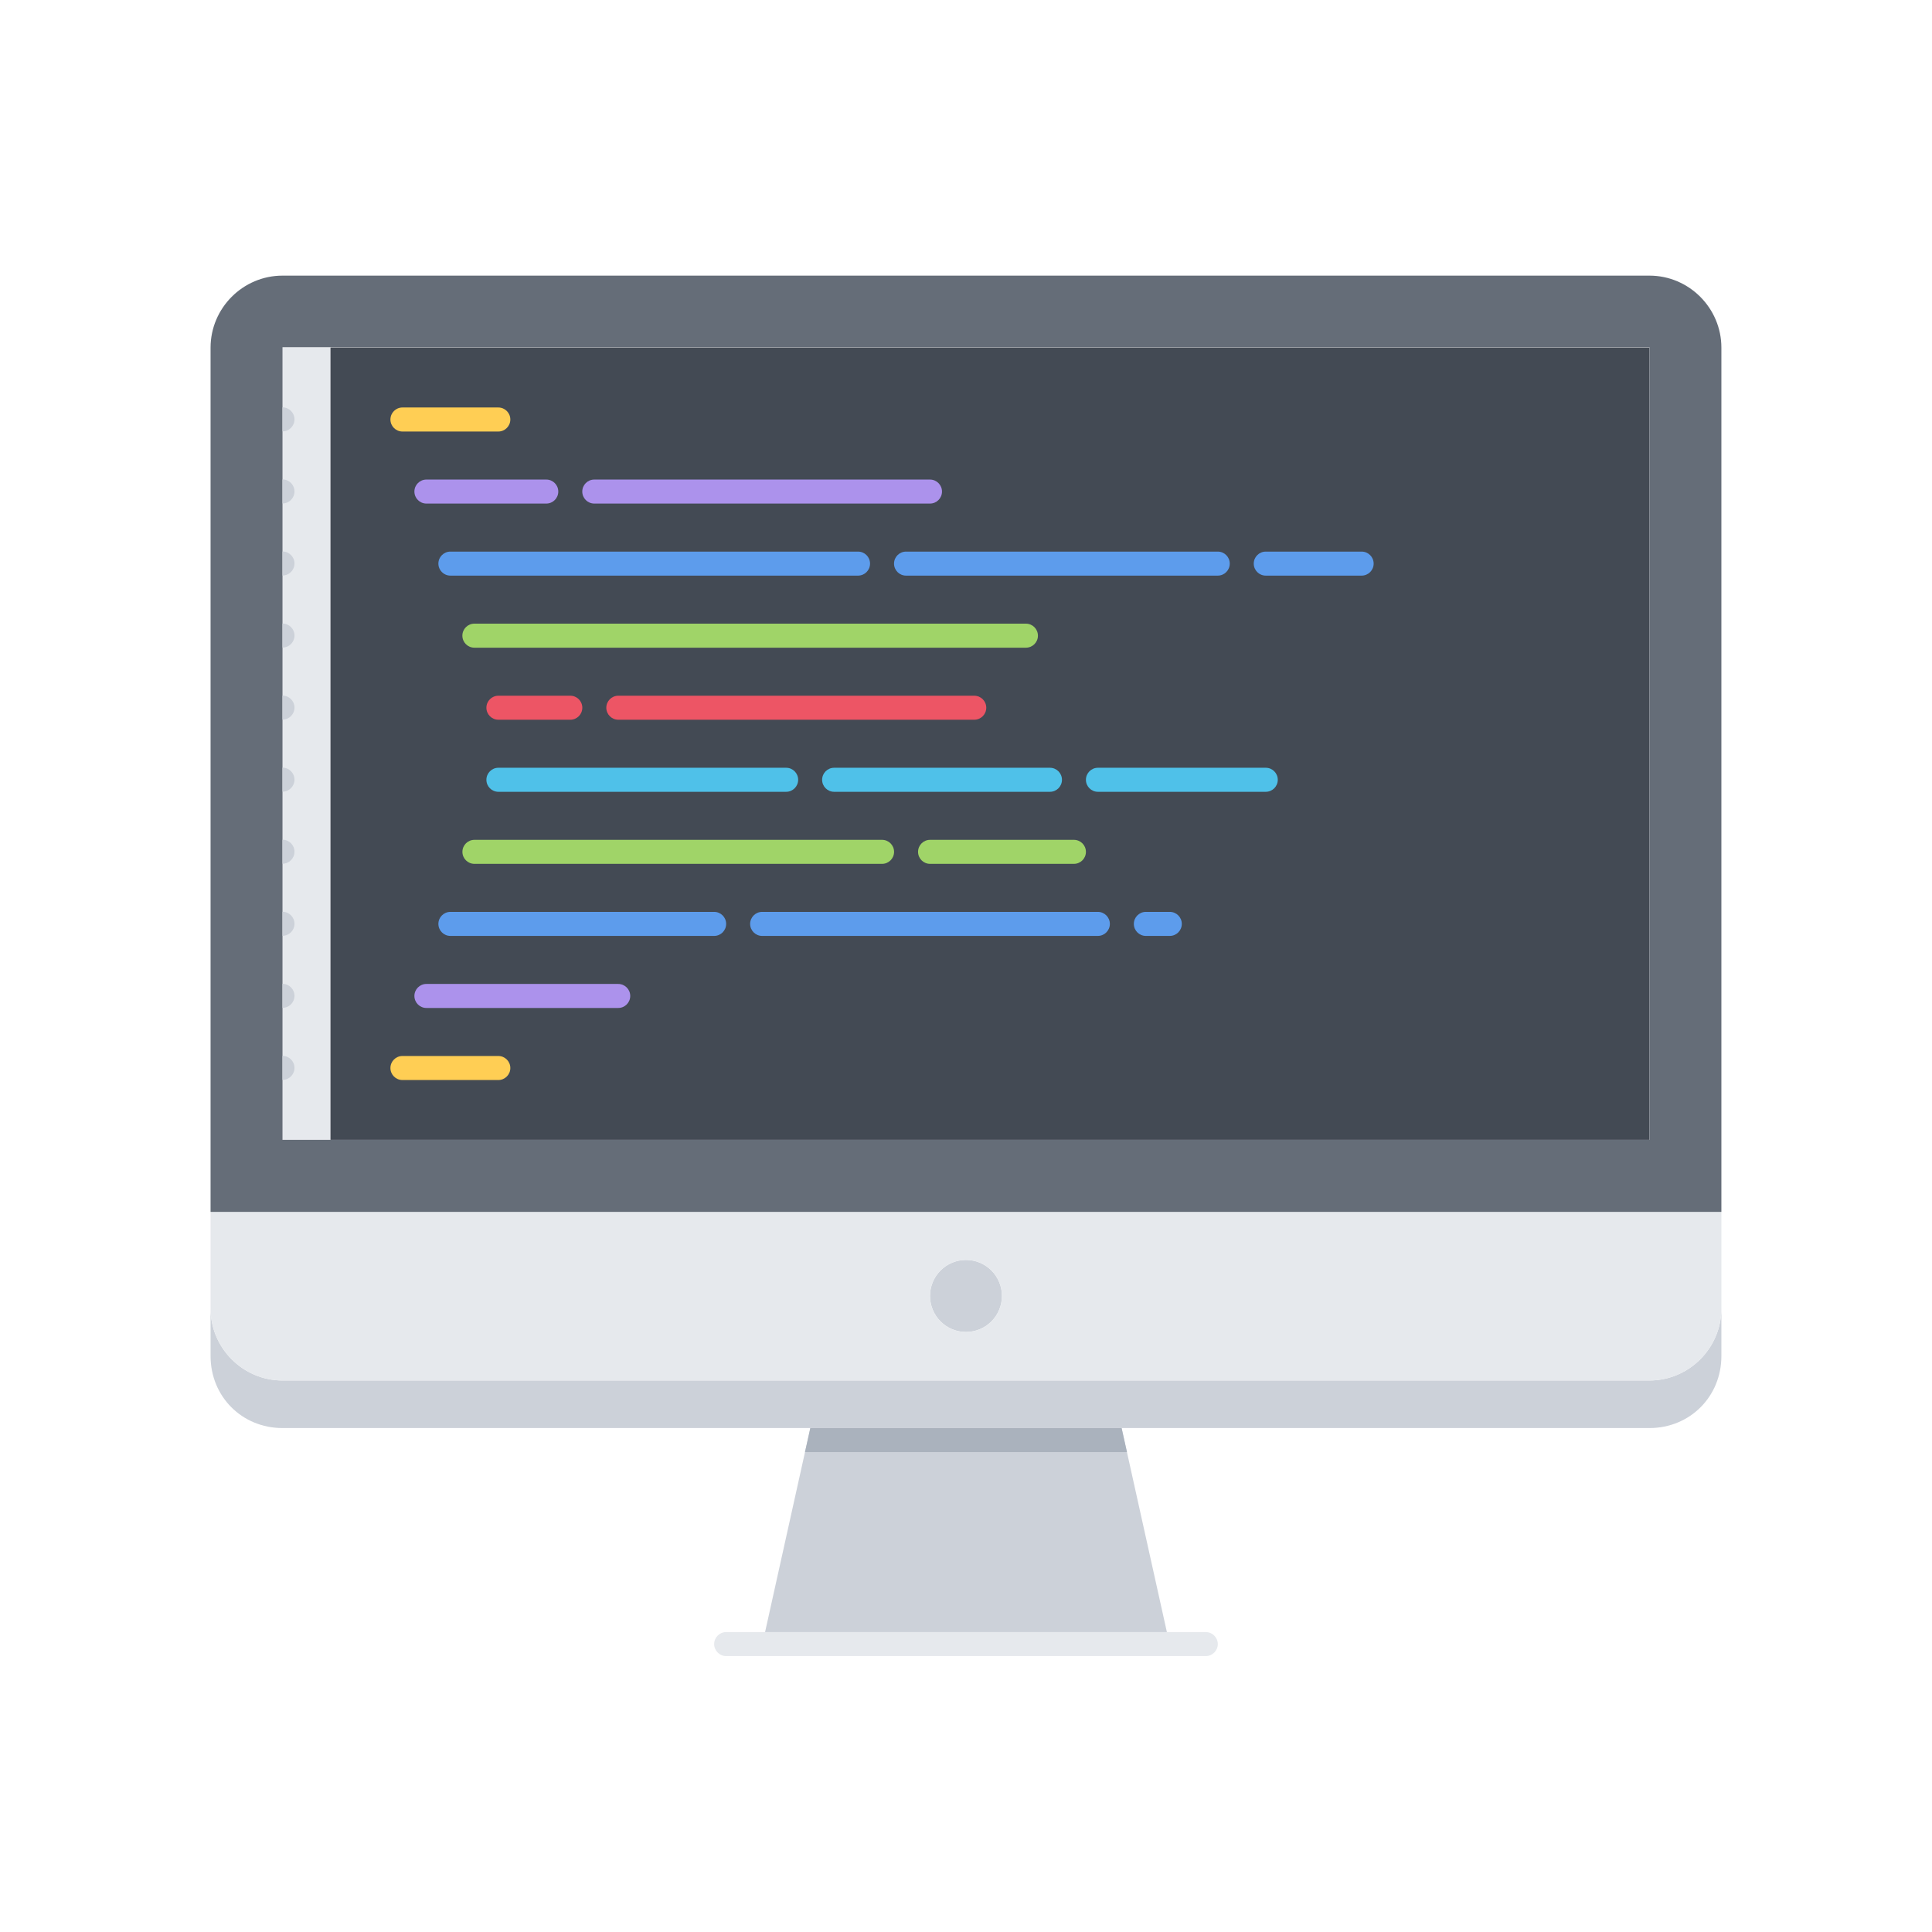 <?xml version="1.0" encoding="UTF-8"?>
<svg xmlns="http://www.w3.org/2000/svg" xmlns:xlink="http://www.w3.org/1999/xlink" width="375pt" height="375pt" viewBox="0 0 375 375" version="1.2">
<defs>
<clipPath id="clip1">
  <path d="M 40.871 253 L 334.121 253 L 334.121 278 L 40.871 278 Z M 40.871 253 "/>
</clipPath>
<clipPath id="clip2">
  <path d="M 40.871 235 L 334.121 235 L 334.121 268 L 40.871 268 Z M 40.871 235 "/>
</clipPath>
<clipPath id="clip3">
  <path d="M 40.871 53 L 334.121 53 L 334.121 236 L 40.871 236 Z M 40.871 53 "/>
</clipPath>
</defs>
<g id="surface1">
<path style=" stroke:none;fill-rule:nonzero;fill:rgb(90.199%,91.37%,92.94%);fill-opacity:1;" d="M 54.836 67.391 L 64.145 67.391 L 64.145 221.285 L 54.836 221.285 Z M 54.836 67.391 "/>
<path style=" stroke:none;fill-rule:nonzero;fill:rgb(26.27%,29.019%,32.939%);fill-opacity:1;" d="M 64.145 67.438 L 320.156 67.438 L 320.156 221.238 L 64.145 221.238 Z M 64.145 67.438 "/>
<path style=" stroke:none;fill-rule:nonzero;fill:rgb(79.999%,81.96%,85.1%);fill-opacity:1;" d="M 194.477 251.543 C 194.477 252.004 194.434 252.457 194.344 252.906 C 194.254 253.359 194.121 253.797 193.945 254.219 C 193.77 254.645 193.555 255.047 193.301 255.43 C 193.047 255.809 192.758 256.164 192.434 256.488 C 192.109 256.812 191.754 257.102 191.375 257.359 C 190.992 257.613 190.59 257.828 190.168 258.004 C 189.742 258.18 189.309 258.312 188.855 258.402 C 188.406 258.492 187.953 258.535 187.496 258.535 C 187.035 258.535 186.582 258.492 186.133 258.402 C 185.684 258.312 185.246 258.18 184.824 258.004 C 184.398 257.828 183.996 257.613 183.617 257.359 C 183.234 257.102 182.883 256.812 182.559 256.488 C 182.234 256.164 181.945 255.809 181.688 255.43 C 181.434 255.047 181.219 254.645 181.043 254.219 C 180.867 253.797 180.734 253.359 180.648 252.906 C 180.559 252.457 180.512 252.004 180.512 251.543 C 180.512 251.086 180.559 250.629 180.648 250.18 C 180.734 249.73 180.867 249.293 181.043 248.867 C 181.219 248.441 181.434 248.039 181.688 247.656 C 181.945 247.277 182.234 246.922 182.559 246.598 C 182.883 246.273 183.234 245.984 183.617 245.73 C 183.996 245.473 184.398 245.258 184.824 245.082 C 185.246 244.906 185.684 244.773 186.133 244.684 C 186.582 244.594 187.035 244.551 187.496 244.551 C 187.953 244.551 188.406 244.594 188.855 244.684 C 189.309 244.773 189.742 244.906 190.168 245.082 C 190.59 245.258 190.992 245.473 191.375 245.73 C 191.754 245.984 192.109 246.273 192.434 246.598 C 192.758 246.922 193.047 247.277 193.301 247.656 C 193.555 248.039 193.77 248.441 193.945 248.867 C 194.121 249.293 194.254 249.73 194.344 250.18 C 194.434 250.629 194.477 251.086 194.477 251.543 Z M 194.477 251.543 "/>
<g clip-path="url(#clip1)" clip-rule="nonzero">
<path style=" stroke:none;fill-rule:nonzero;fill:rgb(79.999%,81.96%,85.1%);fill-opacity:1;" d="M 334.121 253.969 L 334.121 263.199 C 334.121 271.074 328.016 277.184 320.156 277.184 C 316.852 277.184 270.676 277.184 217.703 277.184 C 197.875 277.184 177.109 277.184 157.285 277.184 C 104.312 277.184 58.141 277.184 54.836 277.184 C 46.973 277.184 40.871 271.074 40.871 263.199 L 40.871 253.969 C 40.871 261.66 47.152 267.953 54.836 267.953 L 320.156 267.953 C 327.836 267.953 334.121 261.66 334.121 253.969 Z M 334.121 253.969 "/>
</g>
<path style=" stroke:none;fill-rule:nonzero;fill:rgb(79.999%,81.96%,85.1%);fill-opacity:1;" d="M 217.703 277.184 L 227.016 319.145 L 147.977 319.145 L 157.285 277.184 C 177.113 277.184 197.875 277.184 217.703 277.184 Z M 217.703 277.184 "/>
<g clip-path="url(#clip2)" clip-rule="nonzero">
<path style=" stroke:none;fill-rule:nonzero;fill:rgb(90.199%,91.37%,92.94%);fill-opacity:1;" d="M 187.496 235.227 L 40.871 235.227 L 40.871 253.969 C 40.871 261.66 47.152 267.953 54.836 267.953 L 320.156 267.953 C 327.836 267.953 334.121 261.66 334.121 253.969 L 334.121 235.227 Z M 187.496 258.535 C 183.633 258.535 180.512 255.414 180.512 251.543 C 180.512 247.672 183.633 244.551 187.496 244.551 C 191.359 244.551 194.477 247.672 194.477 251.543 C 194.477 255.414 191.359 258.535 187.496 258.535 Z M 187.496 258.535 "/>
</g>
<g clip-path="url(#clip3)" clip-rule="nonzero">
<path style=" stroke:none;fill-rule:nonzero;fill:rgb(39.609%,42.749%,47.06%);fill-opacity:1;" d="M 334.121 67.484 L 334.121 235.227 L 40.871 235.227 L 40.871 67.484 C 40.871 59.797 47.152 53.5 54.836 53.5 L 320.156 53.5 C 327.836 53.5 334.121 59.793 334.121 67.484 Z M 320.156 221.238 L 320.156 67.391 L 54.836 67.391 L 54.836 221.238 Z M 320.156 221.238 "/>
</g>
<path style=" stroke:none;fill-rule:nonzero;fill:rgb(66.669%,69.8%,74.12%);fill-opacity:1;" d="M 218.742 281.848 L 217.703 277.184 C 197.875 277.184 177.109 277.184 157.285 277.184 L 156.246 281.848 Z M 218.742 281.848 "/>
<path style=" stroke:none;fill-rule:nonzero;fill:rgb(90.199%,91.37%,92.94%);fill-opacity:1;" d="M 234.043 321.445 L 140.945 321.445 C 139.664 321.445 138.621 320.402 138.621 319.113 C 138.621 317.828 139.664 316.785 140.945 316.785 L 234.043 316.785 C 235.328 316.785 236.371 317.828 236.371 319.113 C 236.371 320.402 235.328 321.445 234.043 321.445 Z M 234.043 321.445 "/>
<path style=" stroke:none;fill-rule:nonzero;fill:rgb(100%,80.779%,32.939%);fill-opacity:1;" d="M 96.727 83.758 L 78.109 83.758 C 76.824 83.758 75.781 82.711 75.781 81.426 C 75.781 80.137 76.824 79.094 78.109 79.094 L 96.727 79.094 C 98.012 79.094 99.055 80.137 99.055 81.426 C 99.055 82.711 98.012 83.758 96.727 83.758 Z M 96.727 83.758 "/>
<path style=" stroke:none;fill-rule:nonzero;fill:rgb(67.45%,57.249%,92.549%);fill-opacity:1;" d="M 180.512 97.742 L 115.348 97.742 C 114.062 97.742 113.02 96.699 113.02 95.41 C 113.02 94.125 114.062 93.082 115.348 93.082 L 180.512 93.082 C 181.797 93.082 182.84 94.125 182.84 95.41 C 182.84 96.699 181.797 97.742 180.512 97.742 Z M 180.512 97.742 "/>
<path style=" stroke:none;fill-rule:nonzero;fill:rgb(67.45%,57.249%,92.549%);fill-opacity:1;" d="M 106.035 97.742 L 82.762 97.742 C 81.477 97.742 80.434 96.699 80.434 95.41 C 80.434 94.125 81.477 93.082 82.762 93.082 L 106.035 93.082 C 107.32 93.082 108.363 94.125 108.363 95.41 C 108.363 96.699 107.32 97.742 106.035 97.742 Z M 106.035 97.742 "/>
<path style=" stroke:none;fill-rule:nonzero;fill:rgb(36.469%,61.179%,92.549%);fill-opacity:1;" d="M 236.371 111.727 L 175.859 111.727 C 174.574 111.727 173.531 110.684 173.531 109.398 C 173.531 108.109 174.574 107.066 175.859 107.066 L 236.371 107.066 C 237.656 107.066 238.695 108.109 238.695 109.398 C 238.695 110.684 237.656 111.727 236.371 111.727 Z M 236.371 111.727 "/>
<path style=" stroke:none;fill-rule:nonzero;fill:rgb(36.469%,61.179%,92.549%);fill-opacity:1;" d="M 264.297 111.727 L 245.68 111.727 C 244.395 111.727 243.352 110.684 243.352 109.398 C 243.352 108.109 244.395 107.066 245.68 107.066 L 264.297 107.066 C 265.582 107.066 266.625 108.109 266.625 109.398 C 266.625 110.684 265.582 111.727 264.297 111.727 Z M 264.297 111.727 "/>
<path style=" stroke:none;fill-rule:nonzero;fill:rgb(36.469%,61.179%,92.549%);fill-opacity:1;" d="M 166.547 111.727 L 87.418 111.727 C 86.133 111.727 85.09 110.684 85.09 109.398 C 85.09 108.109 86.133 107.066 87.418 107.066 L 166.547 107.066 C 167.832 107.066 168.875 108.109 168.875 109.398 C 168.875 110.684 167.832 111.727 166.547 111.727 Z M 166.547 111.727 "/>
<path style=" stroke:none;fill-rule:nonzero;fill:rgb(92.94%,33.33%,39.609%);fill-opacity:1;" d="M 110.699 139.699 L 96.734 139.699 C 95.453 139.699 94.41 138.656 94.41 137.371 C 94.41 136.082 95.453 135.039 96.734 135.039 L 110.699 135.039 C 111.984 135.039 113.027 136.082 113.027 137.371 C 113.027 138.656 111.984 139.699 110.699 139.699 Z M 110.699 139.699 "/>
<path style=" stroke:none;fill-rule:nonzero;fill:rgb(92.94%,33.33%,39.609%);fill-opacity:1;" d="M 189.105 139.699 L 120.012 139.699 C 118.727 139.699 117.684 138.656 117.684 137.371 C 117.684 136.082 118.727 135.039 120.012 135.039 L 189.105 135.039 C 190.391 135.039 191.434 136.082 191.434 137.371 C 191.434 138.656 190.391 139.699 189.105 139.699 Z M 189.105 139.699 "/>
<path style=" stroke:none;fill-rule:nonzero;fill:rgb(62.749%,83.139%,40.779%);fill-opacity:1;" d="M 199.133 125.715 L 92.07 125.715 C 90.789 125.715 89.746 124.672 89.746 123.383 C 89.746 122.098 90.789 121.051 92.07 121.051 L 199.133 121.051 C 200.418 121.051 201.461 122.098 201.461 123.383 C 201.461 124.672 200.418 125.715 199.133 125.715 Z M 199.133 125.715 "/>
<path style=" stroke:none;fill-rule:nonzero;fill:rgb(30.98%,75.69%,91.37%);fill-opacity:1;" d="M 203.797 153.688 L 161.902 153.688 C 160.617 153.688 159.574 152.645 159.574 151.355 C 159.574 150.07 160.617 149.023 161.902 149.023 L 203.797 149.023 C 205.082 149.023 206.125 150.07 206.125 151.355 C 206.125 152.645 205.082 153.688 203.797 153.688 Z M 203.797 153.688 "/>
<path style=" stroke:none;fill-rule:nonzero;fill:rgb(62.749%,83.139%,40.779%);fill-opacity:1;" d="M 171.211 167.672 L 92.082 167.672 C 90.797 167.672 89.754 166.629 89.754 165.344 C 89.754 164.055 90.797 163.012 92.082 163.012 L 171.211 163.012 C 172.496 163.012 173.539 164.055 173.539 165.344 C 173.539 166.629 172.496 167.672 171.211 167.672 Z M 171.211 167.672 "/>
<path style=" stroke:none;fill-rule:nonzero;fill:rgb(67.45%,57.249%,92.549%);fill-opacity:1;" d="M 120 195.645 L 82.762 195.645 C 81.477 195.645 80.434 194.602 80.434 193.312 C 80.434 192.027 81.477 190.984 82.762 190.984 L 120 190.984 C 121.285 190.984 122.328 192.027 122.328 193.312 C 122.328 194.602 121.285 195.645 120 195.645 Z M 120 195.645 "/>
<path style=" stroke:none;fill-rule:nonzero;fill:rgb(36.469%,61.179%,92.549%);fill-opacity:1;" d="M 213.098 181.66 L 147.93 181.66 C 146.645 181.66 145.602 180.613 145.602 179.328 C 145.602 178.043 146.645 176.996 147.93 176.996 L 213.098 176.996 C 214.379 176.996 215.422 178.043 215.422 179.328 C 215.422 180.613 214.379 181.66 213.098 181.66 Z M 213.098 181.66 "/>
<path style=" stroke:none;fill-rule:nonzero;fill:rgb(36.469%,61.179%,92.549%);fill-opacity:1;" d="M 227.059 181.66 L 222.406 181.66 C 221.121 181.66 220.078 180.613 220.078 179.328 C 220.078 178.043 221.121 176.996 222.406 176.996 L 227.059 176.996 C 228.344 176.996 229.387 178.043 229.387 179.328 C 229.387 180.613 228.344 181.66 227.059 181.66 Z M 227.059 181.66 "/>
<path style=" stroke:none;fill-rule:nonzero;fill:rgb(36.469%,61.179%,92.549%);fill-opacity:1;" d="M 138.621 181.66 L 87.418 181.66 C 86.133 181.66 85.09 180.613 85.09 179.328 C 85.09 178.043 86.133 176.996 87.418 176.996 L 138.621 176.996 C 139.906 176.996 140.945 178.043 140.945 179.328 C 140.945 180.613 139.906 181.66 138.621 181.66 Z M 138.621 181.66 "/>
<path style=" stroke:none;fill-rule:nonzero;fill:rgb(100%,80.779%,32.939%);fill-opacity:1;" d="M 96.727 209.633 L 78.109 209.633 C 76.824 209.633 75.781 208.586 75.781 207.301 C 75.781 206.012 76.824 204.969 78.109 204.969 L 96.727 204.969 C 98.012 204.969 99.055 206.012 99.055 207.301 C 99.055 208.586 98.012 209.633 96.727 209.633 Z M 96.727 209.633 "/>
<path style=" stroke:none;fill-rule:nonzero;fill:rgb(62.749%,83.139%,40.779%);fill-opacity:1;" d="M 208.449 167.672 L 180.523 167.672 C 179.238 167.672 178.195 166.629 178.195 165.344 C 178.195 164.055 179.238 163.012 180.523 163.012 L 208.449 163.012 C 209.734 163.012 210.777 164.055 210.777 165.344 C 210.777 166.629 209.734 167.672 208.449 167.672 Z M 208.449 167.672 "/>
<path style=" stroke:none;fill-rule:nonzero;fill:rgb(30.98%,75.69%,91.37%);fill-opacity:1;" d="M 245.688 153.688 L 213.105 153.688 C 211.82 153.688 210.777 152.645 210.777 151.355 C 210.777 150.07 211.82 149.023 213.105 149.023 L 245.688 149.023 C 246.973 149.023 248.016 150.07 248.016 151.355 C 248.016 152.645 246.973 153.688 245.688 153.688 Z M 245.688 153.688 "/>
<path style=" stroke:none;fill-rule:nonzero;fill:rgb(30.98%,75.69%,91.37%);fill-opacity:1;" d="M 152.594 153.688 L 96.734 153.688 C 95.453 153.688 94.41 152.645 94.41 151.355 C 94.41 150.07 95.453 149.023 96.734 149.023 L 152.594 149.023 C 153.879 149.023 154.922 150.07 154.922 151.355 C 154.922 152.645 153.879 153.688 152.594 153.688 Z M 152.594 153.688 "/>
<path style=" stroke:none;fill-rule:nonzero;fill:rgb(79.999%,81.96%,85.1%);fill-opacity:1;" d="M 57.16 151.332 C 57.16 150.047 56.117 149 54.836 149 L 54.836 153.664 C 56.117 153.664 57.16 152.621 57.16 151.332 Z M 57.16 151.332 "/>
<path style=" stroke:none;fill-rule:nonzero;fill:rgb(79.999%,81.96%,85.1%);fill-opacity:1;" d="M 57.16 165.32 C 57.16 164.031 56.117 162.988 54.836 162.988 L 54.836 167.648 C 56.117 167.648 57.16 166.605 57.16 165.32 Z M 57.16 165.32 "/>
<path style=" stroke:none;fill-rule:nonzero;fill:rgb(79.999%,81.96%,85.1%);fill-opacity:1;" d="M 57.16 179.305 C 57.16 178.02 56.117 176.973 54.836 176.973 L 54.836 181.637 C 56.117 181.637 57.16 180.59 57.16 179.305 Z M 57.16 179.305 "/>
<path style=" stroke:none;fill-rule:nonzero;fill:rgb(79.999%,81.96%,85.1%);fill-opacity:1;" d="M 57.16 193.289 C 57.16 192.004 56.117 190.961 54.836 190.961 L 54.836 195.621 C 56.117 195.621 57.16 194.578 57.16 193.289 Z M 57.16 193.289 "/>
<path style=" stroke:none;fill-rule:nonzero;fill:rgb(79.999%,81.96%,85.1%);fill-opacity:1;" d="M 57.16 207.277 C 57.16 205.992 56.117 204.945 54.836 204.945 L 54.836 209.609 C 56.117 209.609 57.16 208.562 57.16 207.277 Z M 57.16 207.277 "/>
<path style=" stroke:none;fill-rule:nonzero;fill:rgb(79.999%,81.96%,85.1%);fill-opacity:1;" d="M 57.16 137.348 C 57.16 136.059 56.117 135.016 54.836 135.016 L 54.836 139.676 C 56.117 139.676 57.16 138.633 57.16 137.348 Z M 57.16 137.348 "/>
<path style=" stroke:none;fill-rule:nonzero;fill:rgb(79.999%,81.96%,85.1%);fill-opacity:1;" d="M 57.16 123.359 C 57.16 122.074 56.117 121.027 54.836 121.027 L 54.836 125.691 C 56.117 125.691 57.16 124.648 57.16 123.359 Z M 57.16 123.359 "/>
<path style=" stroke:none;fill-rule:nonzero;fill:rgb(79.999%,81.96%,85.1%);fill-opacity:1;" d="M 57.16 109.375 C 57.16 108.086 56.117 107.043 54.836 107.043 L 54.836 111.707 C 56.117 111.707 57.16 110.66 57.16 109.375 Z M 57.16 109.375 "/>
<path style=" stroke:none;fill-rule:nonzero;fill:rgb(79.999%,81.96%,85.1%);fill-opacity:1;" d="M 57.16 95.387 C 57.16 94.102 56.117 93.059 54.836 93.059 L 54.836 97.719 C 56.117 97.719 57.16 96.676 57.16 95.387 Z M 57.16 95.387 "/>
<path style=" stroke:none;fill-rule:nonzero;fill:rgb(79.999%,81.96%,85.1%);fill-opacity:1;" d="M 57.16 81.402 C 57.16 80.113 56.117 79.07 54.836 79.07 L 54.836 83.734 C 56.117 83.734 57.16 82.688 57.16 81.402 Z M 57.16 81.402 "/>
</g>
</svg>
